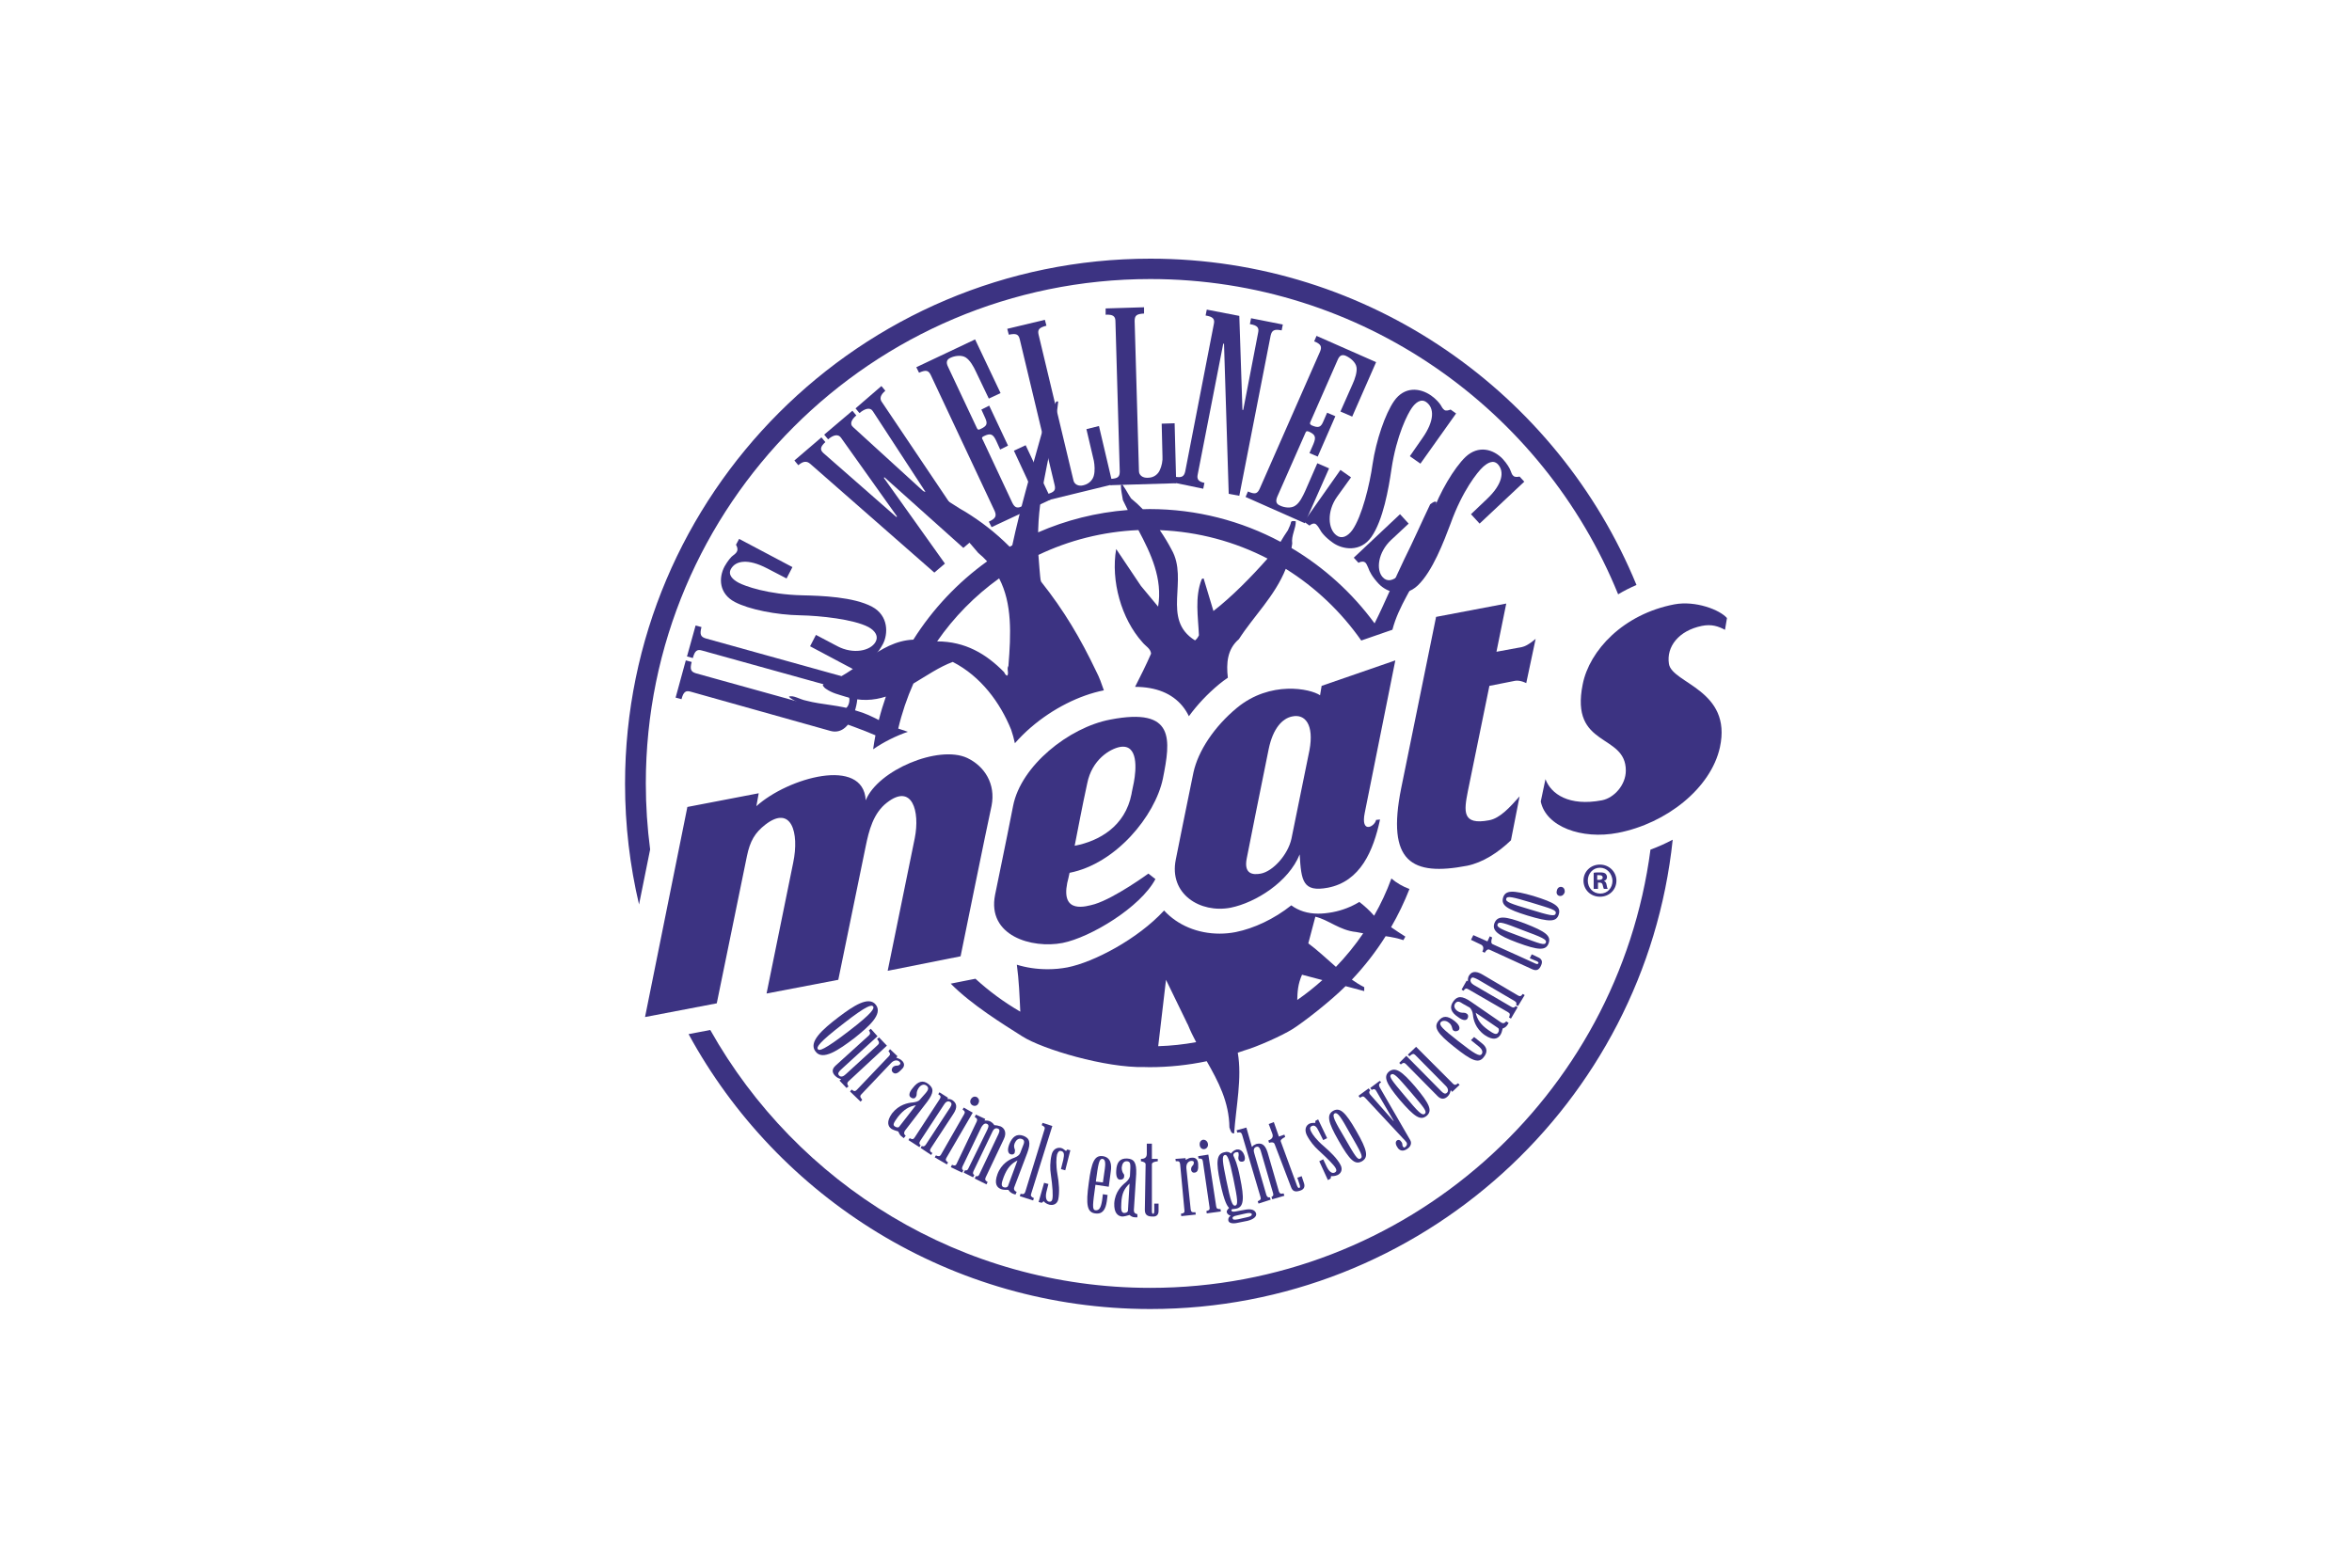 <?xml version="1.0" encoding="UTF-8"?> <svg xmlns="http://www.w3.org/2000/svg" id="Layer_1" width="600" height="400" viewBox="0 0 600 400"><defs><style>.cls-1{fill:#3c3382;}</style></defs><g id="US_Wellness_Meats"><g><g><path class="cls-1" d="m293.45,328.6c-48.16,0-90.2-26.56-112.26-65.8l-5.53,1.06c22.72,41.75,67,70.14,117.79,70.14,69.09,0,126.19-52.53,133.26-119.75-1.81.96-3.7,1.81-5.67,2.53-8.28,63.05-62.31,111.82-127.59,111.82Z"></path><path class="cls-1" d="m164.75,199.9c0-71,57.7-128.7,128.7-128.7,53.92,0,100.22,33.34,119.34,80.44,1.49-.89,3.05-1.68,4.68-2.38-20.04-48.81-68.07-83.26-124.02-83.26-73.9,0-134,60.1-134,134,0,10.59,1.24,20.89,3.57,30.78l2.83-14.04c-.72-5.52-1.1-11.13-1.1-16.84Z"></path><path class="cls-1" d="m229.75,186.1c-.21-.06-.41-.13-.61-.2.94-3.98,2.24-7.82,3.87-11.49,3.39-2.02,6.64-4.27,10.04-5.52,7.2,3.7,12.1,10.4,14.9,17.3.39,1.13.7,2.28.95,3.45,1.24-1.41,2.61-2.78,4.11-4.07,5.54-4.76,12.31-8.18,18.59-9.43-.57-1.67-1.16-3.34-1.96-4.86-4-8.4-8.2-15.5-14-22.8,0,0-.13-.19-.19-.57s-.11-.93-.11-.93c0,0-.33-3.59-.44-5.39,7.79-3.72,16.42-5.95,25.51-6.34,3.21,6.03,6.21,12.41,5.03,19.53l-4.4-5.3-6.3-9.4c-1.4,8.1,1.3,17.8,6.7,23.8.8,1,2.1,1.6,2.2,2.9-1.3,2.98-2.66,5.67-4.08,8.47,5.37.02,9.44,1.68,12.11,4.93.67.82,1.19,1.68,1.62,2.57,2.14-2.94,4.75-5.72,7.76-8.21.72-.59,1.45-1.13,2.18-1.62-.44-3.7-.15-7.31,2.82-9.84,3.74-5.84,9.16-10.96,11.95-17.94,7.59,4.74,14.14,10.97,19.26,18.29l6.35-2.2,1.6-.55c1.56-6.08,5.54-11.31,8.03-17.1,1.9-5.2,2.8-10.3,3.2-15.3,0-.2-.2-.3-.4-.3-.6.2-.9.5-1.2.7-2.2,4.6-4.3,9.4-6.6,14-2.67,5.52-4.93,11.12-7.58,16.37-5.69-7.75-12.9-14.3-21.19-19.22.06-.38.13-.75.18-1.14-.3-2,1-4,.9-5.7-.4,0-1-.2-1.2.2-.1.6-.4,1.2-.8,2.1-.69.96-1.27,1.96-1.88,2.96-9.98-5.33-21.35-8.36-33.42-8.36-.57,0-1.14.03-1.71.04-.95-.98-1.95-1.91-2.99-2.74-.7-1-1.2-2.1-2-3.2,0-.2-.5-.6-.6-.1,0,1.3.3,2.3.5,3.7.39.84.81,1.69,1.24,2.54-8.07.63-15.77,2.6-22.86,5.7.01-.28,0-.55.02-.84.3-10.9,4-21.9,5.1-32.5l-.2-.1-.3.1c-1.4,2.3-2.7,4.8-3.6,7.7-2.62,9.41-5.61,19.58-7.61,28.94-.22.13-.44.25-.67.38-3.73-3.74-7.3-6.43-11.32-8.93-3.6-1.9-7.8-5.9-12.7-5.1,5,4.5,11.2,9.7,16,15.6.85.69,1.59,1.41,2.27,2.15-7.49,5.38-13.89,12.17-18.82,19.98-8.96.36-14.62,8.84-22.76,11.27-.2,0-.4.3-.3.5.3.3.3.5.8.8,1.6,1.1,3.1,1.4,5,2,3.78,1.21,7.14.95,10.25-.04-.68,1.96-1.29,3.96-1.8,5.99-1.72-.88-3.44-1.75-5.65-2.36-4.2-1.5-8.8-1.5-12.9-2.6-1.6-.3-3.3-1.5-4.4-1,.5.5,1.1.8,2,1.3,5.54,3.64,13.4,5.64,20.09,8.55-.23,1.18-.42,2.37-.59,3.56,2.7-1.86,5.75-3.38,8.85-4.46-.6-.19-1.21-.41-1.84-.62Zm93.6-43.58c-4.06,4.59-9,9.65-13.8,13.38l-2.5-8.3c-.3,0-.4.1-.5.2-1.8,4.6-.9,9.6-.7,14.3-.3.6-.6,1-1,1.3-8.7-5.4-1.5-15.4-6-23.2-.83-1.59-1.84-3.27-2.98-4.93,9.86.39,19.18,2.96,27.48,7.25Zm-68.47,5.05c3.35,6.42,3.03,14.21,2.37,22.33-.5.8.2,1.8-.3,2.5-.4-.1-.6-.5-.8-.9-4.57-4.66-9.91-7.84-17.09-7.85,4.31-6.22,9.67-11.67,15.82-16.08Z"></path><path class="cls-1" d="m350.54,233.65c-1.19-1.37-2.46-2.51-3.77-3.52-2.04,1.24-4.29,2.13-6.78,2.61-1.38.26-2.6.38-3.74.38-2.65,0-4.98-.74-6.84-2.12-4.39,3.5-9.56,5.89-14.12,6.81h-.04s-.04.02-.04.02c-1.35.26-2.72.39-4.08.39-5.61,0-10.71-2.14-14.17-5.9-6.76,7.34-17.98,13.19-24.65,14.51-1.62.31-3.31.47-5.04.47-2.8,0-5.45-.4-7.87-1.15.54,4.04.68,7.77.88,11.98-4.12-2.39-7.95-5.21-11.44-8.4l-2.49.49-3.82.76c5.31,5.39,13.32,10.31,18.26,13.45,5.19,3.31,21.33,8.08,31.13,7.83.44.01.87.03,1.31.03,5.01,0,9.89-.53,14.61-1.52,2.93,5.15,5.72,10.38,5.79,16.92.3.7.4,1.6,1.2,1.5.49-6.92,2.06-14.14.93-20.59.55-.18,1.09-.36,1.63-.56,3.38-.97,9.68-3.8,12.33-5.46,2.76-1.73,9.52-6.97,13.54-10.96l4.76,1.26v-1c-1.07-.53-2.12-1.19-3.15-1.92,3.22-3.4,6.11-7.11,8.61-11.09,1.53.22,3.05.51,4.53,1.01l.5-.9c-1.25-.77-2.44-1.59-3.64-2.41,1.8-3.11,3.37-6.37,4.69-9.74-1.74-.64-3.28-1.54-4.61-2.68-1.2,3.31-2.69,6.48-4.41,9.5Zm-55.08,33.29l1.99-16.94,5.2,10.7c0,.1.2.4.4.8.61,1.51,1.32,2.97,2.09,4.41-3.16.58-6.39.93-9.68,1.03Zm35.47-11.79c.06-2.05.14-4,1.22-6.45l5.19,1.37c-2.02,1.83-4.17,3.52-6.41,5.08Zm9.87-8.45c-2.45-2.13-4.79-4.35-7.05-6l1.8-6.8c3.4.8,6.2,3.5,10.4,3.9.6.13,1.21.24,1.81.34-2.07,3.05-4.41,5.91-6.96,8.56Z"></path></g><g><path class="cls-1" d="m245.05,244l-18.6,3.7s5.9-28.9,6.9-33.8c1.4-7-.7-14.1-7.1-9.1-3.5,2.7-4.6,7.2-5.4,11.1l-7,34.1-18.3,3.5,6.8-33.4c1.6-7.7-.5-14.8-7.1-9.7-2.7,2.1-3.9,4.2-4.7,8l-7.7,37.6-18.3,3.5,10.8-53.6,18.2-3.5-.6,3.3c8.1-7.3,27.3-12.7,27.9-1.5,3.1-7.7,18.6-14.2,25.9-10.8,4.4,2.1,7.3,6.6,6.2,12.2-1.1,4.9-7.9,38.4-7.9,38.4Z"></path><path class="cls-1" d="m272.85,222.7c-.2,1-.4,1.8-.6,2.6-1.6,8,4.8,6,7,5.4,5.2-1.6,13.7-7.8,13.7-7.8l1.8,1.4c-3.8,7.2-16.6,14.9-23.7,16.3-7.8,1.5-19.3-1.8-17.2-12.3,1-5,2.5-12,4.6-22.7,2-10.2,14.2-20,24.8-22,16.6-3.2,15.4,5.1,13.4,15.1-2,9.5-12,21.7-23.8,24Zm12.8-32.1c-2.5.5-7.1,3.2-8.3,9.3-1.5,6.9-2.2,10.9-3.2,15.9,6.3-1.2,12.9-5,14.5-13.2,0,0,0-.2.6-3,.6-3.2,1.2-9.9-3.6-9Z"></path><path class="cls-1" d="m348.15,207.4c-1.1,5.4,2.5,3.6,2.9,1.8l1-.1c-1.7,8-5,15.8-13.3,17.4-6.4,1.2-6.8-1.7-7.2-8.5-2.8,7-11.2,12.3-17.6,13.6-7.8,1.5-15.8-3.5-14-12.3,1-5,2.3-11.5,4.5-22.2,1.2-5.5,5.3-11.7,11.1-16.5,8.5-7,18.7-4.9,21.2-3.2l.4-2.4,18.8-6.5-7.8,38.9Zm-18.5-24.6c-2.5.5-4.9,3-6,8.3-2.2,10.7-4.6,22.9-5.6,27.9-.8,4,1.5,4.3,3.6,3.9,3.1-.6,6.9-4.8,7.8-8.9l4.6-22.6c1.2-6.5-1.1-9.3-4.4-8.6Z"></path><path class="cls-1" d="m389.35,174.3s-1.5-.8-2.8-.6l-6.6,1.3-5.5,26.9c-1,5.1-1.5,8.7,5.4,7.4,2.8-.5,5.3-3.3,7.8-6.1l-2.2,11.2c-3.2,3.1-7.2,5.7-11.2,6.5-14.1,2.7-20.6-.9-16.8-19.8l8.9-43.7,17.9-3.4-2.5,12.3,6.5-1.2c1.5-.3,3.5-2.1,3.5-2.1l-2.4,11.3Z"></path><path class="cls-1" d="m440.05,160.7c-1.7-.9-3.4-1.5-5.9-1-5.9,1.2-9.1,5.3-8.4,9.7.8,5,16.2,6.6,13,21.3-2.3,10.4-13.6,19.4-26,21.8-9.3,1.8-18.4-1.6-19.7-8l1.2-5.7c1.4,3.8,6,7,14.4,5.4,3.1-.6,6.1-3.9,6.1-7.6,0-9.6-14.3-5.7-11-22,1.7-8.6,10.3-17.9,23.4-20.4,5.4-1,11.6,1.4,13.4,3.5l-.5,3Z"></path></g><g><path class="cls-1" d="m176.25,176.5c-1.3-.4-1.9,0-2.4,1.9l-1.5-.4,2.6-9.5,1.5.4c-.5,1.9-.2,2.5,1.1,2.9l34.2,9.5c1.7.5,4.2.3,4.8-1.8s-.8-3.3-3.2-4l-34.2-9.5c-1.3-.4-1.9,0-2.4,1.9l-1.5-.4,2.2-7.9,1.5.4c-.5,1.9-.2,2.5,1.1,2.9l35.6,9.9c2.7.7,3.8,3.6,2.6,8-1.2,4.3-3.5,6.5-6.4,5.7l-35.6-10Z"></path><path class="cls-1" d="m195.65,145c-4.8-2.5-8-2-9.2.2-.8,1.5.5,2.7,2,3.5s7.4,3,16.3,3.2c4.8.1,13,.4,17.7,2.9,4.3,2.3,4.1,7,2.8,9.5-1.2,2.2-2.3,3.3-3,3.9-.6.5-.9.8-1,1.1-.3.5,0,1.2.5,1.7l-.8,1.5-14.3-7.6,1.5-2.9,5.5,2.9c4,2.1,8.4,1.2,9.7-1.1.8-1.4,0-2.8-1.8-3.8-3.8-2-12.3-2.9-17.4-3-6.1-.1-13.1-1.5-16.7-3.4-4-2.1-4.2-6.1-2.6-9.1.8-1.4,1.7-2.5,2.2-2.8.4-.3.8-.6,1-1.1s0-1.1-.3-1.6l.8-1.5,13.6,7.2-1.5,2.9-5-2.6Z"></path><path class="cls-1" d="m217.45,104.8l1,1.2c-1.2,1-1.8,2.2-.8,3l18.3,16.7.2-.1-13.5-20.7c-.7-1.1-2.1-.6-3.4.5l-1-1.2,6.6-5.7,1,1.2c-1.2,1-1.6,2-.8,3l23.4,34.8-2.7,2.3-20.1-18-.2.1,15.6,21.9-2.7,2.3-31.6-27.7c-1-.9-1.9-.7-3.1.3l-1-1.2,6.9-5.9,1,1.2c-1.2,1.1-1.5,1.9-.5,2.8l18.6,16.3.2-.1-14.3-20.1c-.7-1-1.9-.8-3.3.4l-1-1.2,7.2-6.1Z"></path><path class="cls-1" d="m252.95,134.5l-.7-1.4c1.8-.8,2-1.5,1.5-2.7l-16.3-34.7c-.6-1.2-1.2-1.4-3-.6l-.7-1.4,15-7.1,6.5,13.7-3,1.4-3.3-6.9c-.6-1.3-1.5-2.9-2.6-3.6s-2.9-.4-3.9.1c-.9.4-1.2,1.1-.6,2.3l7.3,15.5c.2.4.3.7.9.4,1.8-.8,1.9-1.4,1.3-2.8l-1-2.2,2-1,4.8,10.2-2,1-1-2.2c-.8-1.7-1.4-2.1-3.2-1.2-.6.3-.5.5-.2,1l7.5,16c.6,1.2,1.2,1.4,2.2,1,1-.5,2.4-1.6,2.6-2.9s-.5-3-1.1-4.3l-3.3-7.1,3-1.4,6.5,13.8-15.2,7.1Z"></path><path class="cls-1" d="m267.45,127.6l-.4-1.5c1.9-.5,2.3-1,2-2.3l-8.9-37.2c-.3-1.3-.9-1.6-2.8-1.2l-.4-1.5,9.6-2.3.4,1.5c-1.9.5-2.3,1-2,2.3l8.9,37.2c.2.9,1.2,1.6,2.6,1.2,1.6-.4,2.4-1.6,2.6-2.5.3-1.1.2-2.6,0-3.7l-1.9-8.1,3.2-.8,3.5,14.9-16.4,4Z"></path><path class="cls-1" d="m283.25,123.8v-1.6c1.9-.1,2.4-.5,2.4-1.9l-1.1-38.3c0-1.3-.6-1.8-2.5-1.7v-1.6l9.8-.3v1.6c-1.9.1-2.4.5-2.4,1.9l1.1,38.3c0,1,.9,1.8,2.3,1.7,1.6,0,2.6-1,3-1.9.5-1,.8-2.5.7-3.6l-.2-8.3,3.3-.1.4,15.3-16.8.5Z"></path><path class="cls-1" d="m299.25,123.1l.3-1.5c1.9.4,2.5,0,2.8-1.3l7.3-37.6c.3-1.3-.2-1.9-2.1-2.2l.3-1.5,8.3,1.6.8,24h.2l3.8-19.7c.3-1.3-.2-1.9-2.1-2.2l.3-1.5,8.1,1.6-.3,1.5c-1.9-.4-2.5,0-2.8,1.3l-8,40.9-2.7-.5-1.2-38.3h-.2l-6.5,33.3c-.3,1.3.2,1.9,1.7,2.2l-.3,1.5-7.7-1.6Z"></path><path class="cls-1" d="m317.75,126.8l.6-1.4c1.8.8,2.4.6,3-.7l15.4-35c.5-1.2.3-1.9-1.5-2.6l.6-1.4,15.2,6.7-6.1,13.9-3-1.3,3.1-7c.6-1.3,1.2-3.1,1-4.3-.2-1.3-1.6-2.4-2.7-2.9-.9-.4-1.6-.2-2.1,1l-6.9,15.7c-.2.4-.3.7.2,1,1.8.8,2.4.5,3-.9l1-2.3,2.1.9-4.5,10.3-2.1-.9,1-2.3c.7-1.7.6-2.4-1.2-3.2-.6-.2-.7,0-.9.5l-7.1,16.1c-.5,1.2-.3,1.9.7,2.3,1,.5,2.8.8,3.9,0,1.1-.7,1.9-2.4,2.5-3.7l3.1-7.1,3,1.3-6.2,14-15.1-6.7Z"></path><path class="cls-1" d="m362.85,111.8c3.1-4.4,3.1-7.7,1-9.2-1.4-1-2.8.2-3.7,1.5-1,1.4-3.9,6.9-5.2,15.7-.7,4.8-2.1,12.9-5.1,17.2-2.8,4-7.4,3.2-9.8,1.5-2-1.4-3-2.7-3.4-3.5-.4-.7-.7-1-.9-1.2-.5-.4-1.1-.2-1.7.3l-1.4-1,9.3-13.2,2.7,1.9-3.6,5c-2.6,3.7-2.3,8.2-.1,9.8,1.3,1,2.8.3,4-1.3,2.5-3.5,4.5-11.8,5.2-16.9.9-6,3.2-12.8,5.5-16.1,2.6-3.7,6.5-3.4,9.4-1.4,1.3.9,2.2,2,2.5,2.5.2.4.5.9.9,1.2.4.3,1.1.1,1.6-.1l1.4,1-9.1,12.8-2.7-1.9,3.2-4.6Z"></path><path class="cls-1" d="m379.35,127.3c3.9-3.7,4.5-6.9,2.8-8.8-1.2-1.3-2.7-.4-3.9.7-1.3,1.2-5.2,6-8.2,14.4-1.7,4.5-4.6,12.2-8.4,15.8-3.5,3.3-7.9,1.7-9.9-.4-1.7-1.8-2.4-3.2-2.7-4.1-.3-.7-.5-1.1-.7-1.3-.4-.4-1.1-.4-1.8,0l-1.2-1.3,11.8-11.1,2.2,2.4-4.5,4.2c-3.3,3.1-3.9,7.6-2.1,9.5,1.1,1.2,2.6.9,4.1-.5,3.1-2.9,6.7-10.7,8.4-15.5,2-5.7,5.7-11.9,8.6-14.7,3.3-3.1,7.1-2,9.5.5,1.1,1.2,1.8,2.4,2,3,.2.4.3,1,.7,1.3.4.4,1,.3,1.6.2l1.2,1.3-11.4,10.7-2.2-2.4,4.1-3.9Z"></path></g><g><path class="cls-1" d="m213.95,259.5c3.7-2.8,7.7-5.5,9.5-3.1s-1.8,5.5-5.4,8.4c-4.2,3.2-8.2,5.9-10,3.5-1.9-2.4,1.7-5.6,5.9-8.8Zm2.7,3.5c6-4.6,6.4-5.7,6.1-6.2-.4-.5-1.6-.3-7.5,4.3-6.5,5-7,6.1-6.6,6.6.3.5,1.5.3,8-4.7Z"></path><path class="cls-1" d="m216.45,275.9c-.4.4-.4.7,0,1.3l-.5.4-1.8-1.9.4-.3-.1-.1c-.4-.1-.9-.3-1.4-.8-.8-.8-.9-1.7.1-2.6l8.5-7.7c.4-.4.4-.7,0-1.3l.5-.4,1.7,1.9-9.3,8.5c-.5.5-1,1-.5,1.5.4.5,1.1.3,1.7-.3l8.2-7.5c.4-.4.4-.7-.2-1.5l.5-.4,2,2.1-9.8,9.1Z"></path><path class="cls-1" d="m219.75,279.2c-.4.4-.4.7.2,1.4l-.4.5-2.7-2.6.4-.5c.6.5.9.5,1.3.1l8.2-8.6c.4-.4.4-.7-.1-1.3l.4-.5,1.9,1.8-.3.3.1.1c.6.2,1,.4,1.3.7.6.5.9,1.4,0,2.2-1,1.1-1.7,1.4-2.3.8-.4-.4-.3-.9,0-1.3.3-.3.7-.4,1-.4.4,0,.6-.1.8-.3s.2-.4-.1-.7c-.5-.5-1.4-.5-2.2.4l-7.5,7.9Z"></path><path class="cls-1" d="m236.15,278.9c.5-.6,1-1.3.2-1.9s-1.6,0-2,.6-.5,1.1-.5,1.5c0,.2,0,.5-.3.9-.2.3-.7.4-1.2,0-.5-.3-.6-1.1.5-2.4,1.3-1.7,2.6-2.1,4-1s1.4,2.2-.3,4.5l-5.7,7.4c-.3.5-.3.9.2,1.3l-.5.6-.5-.4c-.5-.3-.7-.9-.9-1.3-.7-.2-1.3-.4-1.8-.7-.8-.6-1.3-1.8.2-3.9,1.8-2.3,4.1-2.7,5.3-2.8.8-.1,1.5-.3,1.8-.7l1.5-1.7Zm-2.5,3.1h0c-1.7.3-3,1-4.6,3-1,1.4-1.4,2-.8,2.4.4.3,1,.4,1.2,0l4.2-5.4Z"></path><path class="cls-1" d="m239.75,280.4c.3-.5.3-.8-.4-1.2l.3-.5,2.2,1.4-.2.3h.1c.3,0,.7,0,1.2.3,1,.7,1.5,1.7.2,3.6l-5.7,8.7c-.3.5-.3.8.4,1.2l-.3.5-2.7-1.8.3-.5c.4.2.7.1,1-.3l5.9-9c.5-.7,1-1.5.4-1.9-.7-.5-1.3.1-1.6.6l-6.1,9.3c-.3.5-.3.8.1,1.1l-.3.5-2.8-1.8.3-.5c.7.4,1,.3,1.3-.2l6.4-9.8Z"></path><path class="cls-1" d="m241.45,295.4c-.3.5-.2.8.4,1.2l-.3.5-3.1-1.8.3-.5c.7.3,1,.3,1.3-.2l5.9-10.3c.3-.5.2-.8-.4-1.2l.3-.5,2.3,1.3-6.7,11.5Zm8.1-13.8c-.3.6-1,.7-1.5.4s-.7-.9-.4-1.5c.4-.7,1-.8,1.5-.6.6.4.8,1,.4,1.7Z"></path><path class="cls-1" d="m249.15,286.2c.2-.5.2-.8-.5-1.2l.3-.6,2.4,1.1-.2.4h.1c.4,0,.8,0,1.3.2.4.2.9.6,1.1,1,.5,0,1,.1,1.6.3.9.4,1.7,1.5.8,3.3l-4.6,9.7c-.2.5-.2.8.5,1.2l-.3.6-3-1.5.3-.6c.4.1.7,0,.9-.5l4.6-9.7c.4-.8.8-1.6.2-1.9-.8-.4-1.3.3-1.5.8l-4.8,10c-.2.5-.2.8.2,1l-.3.6-2.4-1.2.3-.6c.4.1.7,0,.9-.5l4.6-9.4c.4-.8.8-1.6.2-1.9-.7-.4-1.2.3-1.5.8l-4.8,10c-.2.5-.2.8.2,1l-.3.6-2.9-1.4.3-.6c.7.3,1,.2,1.2-.3l5.1-10.7Z"></path><path class="cls-1" d="m260.95,292.4c.3-.7.6-1.5-.3-1.8s-1.5.4-1.8,1.1-.1,1.2,0,1.5c.1.2.1.5,0,.9s-.6.6-1.1.4-.9-.9-.3-2.5c.8-2,1.9-2.8,3.6-2.2,1.6.6,2,1.7,1,4.4l-3.3,8.7c-.2.5,0,1,.6,1.2l-.3.7-.6-.2c-.5-.2-1-.6-1.2-1-.8,0-1.4,0-1.9-.2-1-.4-1.8-1.3-.9-3.8,1-2.7,3.1-3.8,4.3-4.2.8-.3,1.3-.7,1.5-1.2l.7-1.8Zm-1.4,3.7h0c-1.6.8-2.6,1.9-3.5,4.2-.6,1.6-.7,2.3-.1,2.6.5.2,1,.1,1.2-.3l2.4-6.5Z"></path><path class="cls-1" d="m263.05,304.6c-.2.5,0,.8.7,1.1l-.2.6-3.4-1.1.2-.6c.8.2,1,0,1.2-.5l4.9-15.9c.2-.5,0-.8-.7-1.1l.2-.6,2.5.8-5.4,17.3Z"></path><path class="cls-1" d="m266.35,301.8l1.1.3-.5,2c-.3,1.3-.1,2.3.6,2.5.6.1.8-.2.9-.6.2-.9.1-3-.4-6.5-.2-1.2-.2-3.1.2-4.8.3-1.4,1.3-2,2.4-1.8.5.1.9.5,1.3.8l.3-.4.8.2-1.3,5.1-1.1-.3.6-2.4c.3-1.4.2-2-.5-2.2-.6-.2-.9.3-1.1.9-.2.8-.3,2.7.1,5,.4,2.1.6,4.7.2,6.5-.3,1.1-1.2,1.5-2.2,1.3-.7-.2-1.2-.5-1.5-.9l-.5.4-.8-.2,1.4-4.9Z"></path><path class="cls-1" d="m282.85,302.8l-3.4-.5c-.7,5.1-.9,6.4,0,6.5,1,.1,1.4-.7,1.7-2.5l.2-1.6,1.2.2-.2,1.6c-.3,2-1,3.4-3,3.1s-2.4-2.1-1.6-7.8c.7-5.4,1.5-7.1,3.6-6.8,2,.3,2.3,2.1,2,4l-.5,3.8Zm-3.3-1.3l1.8.2.5-3.5c.1-.9.3-2.4-.6-2.5-.9-.1-1.1,1.4-1.7,5.8Z"></path><path class="cls-1" d="m288.35,298c0-.8.1-1.6-.8-1.7-1-.1-1.3.8-1.4,1.6,0,.7.2,1.2.4,1.5.2.2.3.5.2.9,0,.4-.4.7-1,.7s-1.1-.6-1-2.3c.1-2.2,1-3.2,2.8-3.1s2.4,1.1,2.3,3.9l-.6,9.3c0,.6.3.9.9,1v.8h-.6c-.6,0-1.1-.3-1.4-.6-.7.2-1.3.4-1.9.4-1-.1-2.1-.8-2-3.4.2-2.9,1.9-4.5,2.9-5.3.6-.5,1-1.1,1.1-1.6l.1-2.1Zm-.2,4h0c-1.3,1.2-2,2.5-2.1,5-.1,1.7,0,2.4.7,2.5.5,0,1-.2,1-.7l.4-6.8Z"></path><path class="cls-1" d="m292.25,297.1c0-.5-.6-.7-1.2-.8v-.6c1.1,0,1.5-.5,1.5-1.3v-2.6h1.3v3.9h1.5v.6c-.9.1-1.5.3-1.5.8v11.6c0,.6,0,1,.3,1s.3-.4.3-1v-1.6h1.1v1.9c0,1-.6,1.5-1.6,1.4-1.3,0-1.9-.5-1.9-1.7l.2-11.6Z"></path><path class="cls-1" d="m303.75,308.6c.1.6.3.8,1.2.7l.1.6-3.7.4-.1-.6c.8-.1,1-.4.9-.9l-1.1-11.8c-.1-.6-.3-.8-1.1-.7l-.1-.6,2.6-.2v.4h.1c.6-.3.9-.5,1.4-.5.8-.1,1.6.2,1.7,1.5.1,1.5-.1,2.2-.9,2.3-.6.1-.9-.4-.9-.8s.1-.7.4-1,.3-.6.3-.8c0-.3-.2-.4-.7-.4-.7.1-1.3.7-1.2,1.9l1.1,10.5Z"></path><path class="cls-1" d="m310.25,307.8c.1.6.3.7,1.1.7l.1.6-3.6.5-.1-.6c.8-.2.9-.4.8-1l-1.7-11.7c-.1-.6-.3-.7-1.1-.7l-.1-.6,2.6-.4,2,13.2Zm-2.1-15.9c.1.6-.3,1.2-.9,1.3-.6.1-1.1-.3-1.2-1-.1-.8.3-1.3.9-1.4.6,0,1.1.4,1.2,1.1Z"></path><path class="cls-1" d="m317.45,308.7c1.9-.4,2.8.1,3,1,.1.7-.6,1.4-2.2,1.8l-2.5.5c-1.3.3-2.3.1-2.4-.6-.1-.5.2-1,.6-1.2-.6-.2-.9-.5-1-.9-.1-.3.2-.7.6-1.1-.4-.4-1.2-1.3-2.3-6.6-1.1-5.2-.9-7.2,1.1-7.6.7-.2,1.1-.1,1.7.3.3-.4.7-.8,1.4-1,1.3-.2,1.9,1,2.1,1.9.1.6,0,1.1-.6,1.2s-.9-.2-1-.6c-.1-.3,0-.6,0-.8.1-.3,0-.6,0-.8s-.3-.3-.6-.2c-.6.1-.9.6-.6,1.1.2.5.9,1.7,1.6,5.4,1.1,5.3,1,7.5-1,7.9-.5.1-.9.1-1,.1-.2.2-.3.3-.2.4.1.3.5.3,1.1.2l2.2-.4Zm-4.6-7.5c1.1,5.3,1.5,6.6,2.3,6.4.7-.2.6-1.5-.5-6.8-1-4.8-1.5-6.3-2.2-6.1-.8.2-.6,1.7.4,6.5Zm2.8,8.9c-1.1.2-1.3.5-1.2.8.1.3.3.4,1.4.2l2.2-.5c1.1-.2,1.3-.5,1.3-.8-.1-.3-.6-.4-1.5-.2l-2.2.5Z"></path><path class="cls-1" d="m321.05,307.1l-.2-.6c.7-.3.9-.5.7-1.1l-4.7-15.9c-.2-.5-.4-.7-1.2-.5l-.2-.6,2.5-.7,1.4,4.9h.1c.1-.1.2-.3.4-.4.2-.1.4-.2.6-.3,1.2-.3,2.2-.1,2.9,2.1l2.9,10c.2.5.4.7,1.2.5l.2.6-3.1.9-.2-.6c.4-.2.6-.4.4-1l-3-10.3c-.2-.8-.5-1.7-1.2-1.5-.8.2-.8,1-.6,1.6l3.1,10.7c.2.5.4.7.9.6l.2.6-3.1,1Z"></path><path class="cls-1" d="m325.15,291.9c-.2-.5-.8-.5-1.4-.3l-.2-.6c1.1-.4,1.3-1,1-1.8l-.9-2.4,1.3-.5,1.3,3.7,1.4-.5.2.6c-.8.4-1.3.8-1.1,1.2l4,10.9c.2.6.4,1,.7.9.3-.1.2-.5,0-1.1l-.5-1.5,1.1-.4.6,1.8c.3.9,0,1.6-1,1.9-1.2.4-1.9.2-2.3-.9l-4.2-11Z"></path><path class="cls-1" d="m336.55,296.3l1-.5.9,1.9c.6,1.2,1.3,1.8,2,1.5.6-.3.5-.7.3-1.1-.4-.8-1.9-2.3-4.5-4.7-.9-.8-2.1-2.2-2.9-3.8-.6-1.3-.3-2.4.7-2.9.4-.2,1-.2,1.5-.2v-.5l.7-.4,2.3,4.8-1,.5-1.1-2.2c-.6-1.3-1.1-1.7-1.8-1.4-.6.3-.5.8-.2,1.4.4.8,1.4,2.2,3.3,3.8,1.6,1.4,3.5,3.2,4.3,4.9.5,1.1,0,2-.8,2.4-.7.3-1.2.3-1.7.3l-.1.6-.7.4-2.2-4.8Z"></path><path class="cls-1" d="m345.95,288.5c2.9,5,3.2,6.8,1.5,7.8-1.8,1-3.1-.2-6-5.3-2.7-4.7-3.1-6.6-1.3-7.6,1.7-.9,3.1.4,5.8,5.1Zm-3,1.7c2.7,4.7,3.4,5.9,4.1,5.4.8-.4.1-1.6-2.6-6.3-2.4-4.3-3.2-5.6-4-5.2-.7.5,0,1.9,2.5,6.1Z"></path><path class="cls-1" d="m352.35,276.1c-.7.5-.6.8-.4,1.3l7.8,13.5c.4.7.2,1.6-.7,2.2-1,.7-1.8.6-2.4-.1-.6-.8-.8-1.6-.3-2,.4-.3.9-.1,1.1.3.2.2.3.5.3.7s0,.4.2.6c.1.2.3.3.6,0,.4-.3.5-.8.2-1.2-.2-.3-.7-.8-1-1.1l-9.5-10.2c-.4-.4-.6-.5-1.3,0l-.4-.5,2.6-1.9.4.5c-.3.3-.4.6,0,1.1l5.9,6.7h.1l-4.5-7.7c-.3-.5-.7-.5-1.1-.2l-.4-.5,2.4-1.8.4.3Z"></path><path class="cls-1" d="m361.05,277.3c3.7,4.4,4.4,6.1,2.9,7.4-1.6,1.3-3.1.3-6.9-4.1-3.5-4.2-4.2-5.9-2.7-7.2,1.6-1.2,3.2-.2,6.7,3.9Zm-2.7,2.3c3.5,4.2,4.4,5.1,5.1,4.6.7-.6-.2-1.6-3.7-5.7-3.2-3.7-4.2-4.9-4.9-4.3-.6.5.3,1.6,3.5,5.4Z"></path><path class="cls-1" d="m370.65,276.5c.4.4.7.4,1.3-.1l.4.4-1.9,1.8-.3-.4-.1.1c-.1.5-.3,1-.7,1.4-.8.8-1.7.9-2.6,0l-8.1-8.2c-.4-.4-.7-.4-1.3.1l-.4-.4,1.8-1.8,8.9,9c.5.5,1,.9,1.5.4.4-.4.3-1.1-.3-1.7l-7.8-7.9c-.4-.4-.7-.4-1.5.3l-.4-.4,2.1-2,9.4,9.4Z"></path><path class="cls-1" d="m376.05,264.6l2,1.6c1.4,1.1,1.5,2.3.4,3.6-1.3,1.6-3,.9-7.5-2.7-4.3-3.4-5.3-5-4-6.6,1.1-1.4,2.3-1.4,4.1,0,1.4,1.1,1.4,1.9,1.1,2.3-.4.4-1,.4-1.3.2-.3-.2-.3-.4-.4-.7-.1-.5-.4-1.1-.9-1.4-.6-.5-1.5-.6-2-.1-.6.8.6,1.8,4.4,4.8,4.3,3.4,5.5,4,6,3.4s0-1.4-.6-1.9l-2.1-1.7.8-.8Z"></path><path class="cls-1" d="m373.15,256.1c-.6-.4-1.3-.9-1.9-.1s0,1.6.6,2,1.1.4,1.5.4c.2,0,.5,0,.9.3.3.2.4.7.1,1.2s-1.1.6-2.4-.4c-1.8-1.2-2.3-2.5-1.2-4,1-1.4,2.2-1.5,4.5.1l7.7,5.3c.5.3.9.2,1.3-.3l.6.4-.3.5c-.3.5-.8.8-1.2.9-.2.7-.3,1.3-.7,1.8-.6.8-1.7,1.4-3.9-.1-2.4-1.7-2.9-4-3-5.2-.1-.8-.4-1.4-.8-1.8l-1.8-1Zm3.3,2.3h0c.4,1.7,1.2,3,3.2,4.4,1.4,1,2.1,1.3,2.5.7.3-.4.3-1,0-1.2l-5.7-3.9Z"></path><path class="cls-1" d="m374.55,252.4c-.5-.3-.8-.2-1.2.4l-.5-.3,1.3-2.3.3.2v-.1c0-.3,0-.7.2-1.2.6-1.1,1.6-1.6,3.6-.4l9,5.3c.5.3.8.2,1.2-.4l.5.3-1.7,2.8-.5-.3c.2-.4.1-.7-.4-1l-9.2-5.4c-.8-.4-1.6-.9-1.9-.3-.4.7.2,1.3.7,1.6l9.6,5.6c.5.3.8.2,1.1-.2l.5.3-1.7,2.9-.5-.3c.3-.7.3-1-.2-1.3l-10.2-5.9Z"></path><path class="cls-1" d="m379.95,242.3c-.5-.2-.9.3-1.2.8l-.6-.3c.5-1,.2-1.6-.6-1.9l-2.3-1.1.6-1.2,3.6,1.6.6-1.3.6.3c-.3.9-.3,1.5.1,1.7l10.6,4.8c.6.3.9.4,1.1.1.1-.3-.2-.5-.8-.7l-1.4-.6.5-1,1.7.8c.9.4,1.1,1.1.7,2-.5,1.2-1.2,1.5-2.3,1l-10.9-5Z"></path><path class="cls-1" d="m388.95,235.6c5.4,2.1,6.8,3.2,6.1,5.1-.7,1.9-2.6,1.8-8-.2-5.1-1.9-6.5-3.1-5.8-5,.8-1.9,2.6-1.8,7.7.1Zm-1.2,3.3c5.1,1.9,6.3,2.4,6.6,1.6.3-.8-.9-1.3-6-3.2-4.6-1.8-6-2.3-6.3-1.5-.4.8,1.1,1.4,5.7,3.1Z"></path><path class="cls-1" d="m391.15,228.6c5.5,1.7,7.1,2.7,6.5,4.7s-2.4,2-8,.3c-5.2-1.6-6.8-2.6-6.2-4.6.6-1.9,2.5-1.9,7.7-.4Zm-1,3.4c5.2,1.6,6.5,1.9,6.7,1.1.3-.9-1-1.2-6.2-2.8-4.7-1.4-6.2-1.8-6.4-1-.3.8,1.2,1.3,5.9,2.7Z"></path><path class="cls-1" d="m398.35,226.3c.6.1.9.7.8,1.4-.2.6-.7,1-1.3.9s-.9-.7-.7-1.3c.1-.7.6-1.1,1.2-1Z"></path></g><path class="cls-1" d="m408.15,220.6c2.3,0,4.2,1.8,4.2,4.1s-1.8,4.1-4.2,4.1-4.2-1.8-4.2-4.1,1.8-4.1,4.2-4.1h0Zm0,.8c-1.8,0-3.1,1.5-3.1,3.3s1.3,3.3,3.2,3.3c1.8,0,3.1-1.4,3.1-3.3-.1-1.8-1.4-3.3-3.2-3.3h0Zm-.7,5.4h-.9v-4.1c.4-.1.9-.1,1.6-.1.8,0,1.1.1,1.4.3.2.2.4.5.4.9,0,.5-.3.8-.8,1h0c.4.1.6.4.7,1s.2.9.3,1h-1c-.1-.2-.2-.5-.3-1-.1-.4-.3-.6-.8-.6h-.4v1.6h-.2Zm.1-2.3h.4c.5,0,.9-.2.9-.6s-.3-.6-.9-.6h-.5v1.2h.1Z"></path></g></g></svg> 